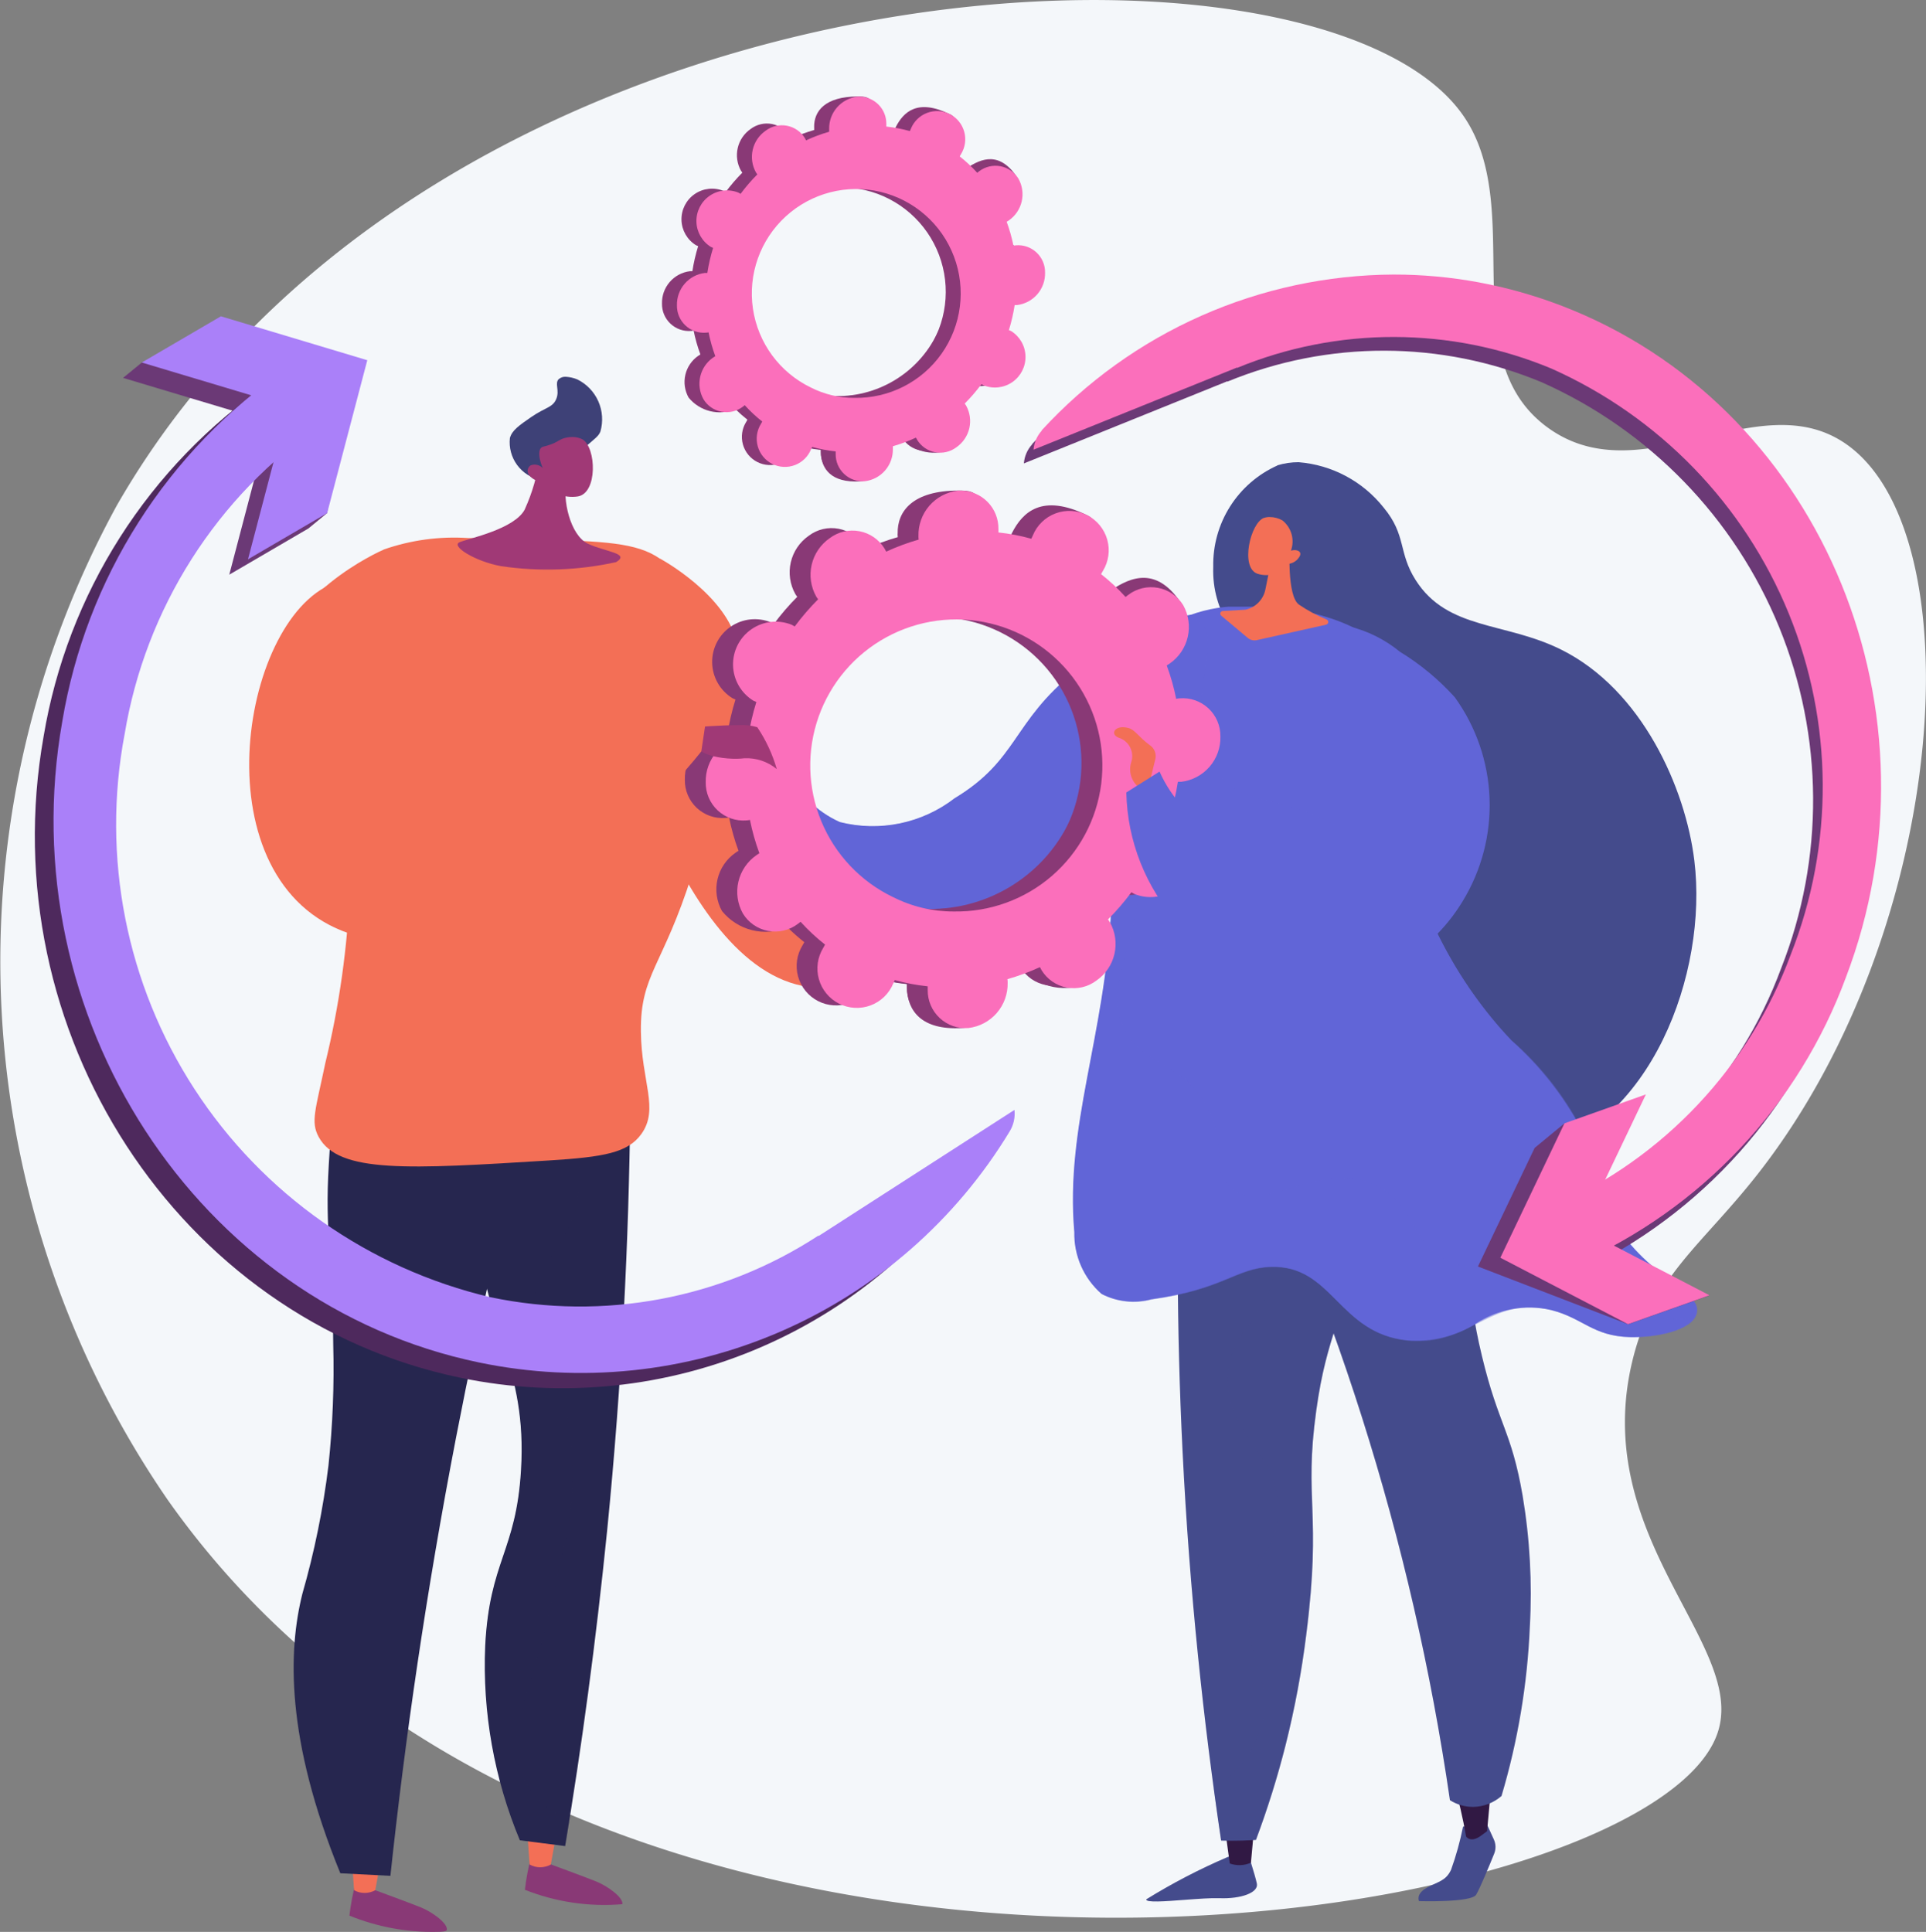 <svg xmlns="http://www.w3.org/2000/svg" xmlns:xlink="http://www.w3.org/1999/xlink" width="100" height="100.314" viewBox="0 0 100 100.314">
  <rect x="0" y="0" width="100" height="100.314" fill="#808080" stroke="none"/>
  <defs>
    <clipPath id="clip-path">
      <rect id="Rectangle_712" data-name="Rectangle 712" width="100" height="100.314" fill="none"/>
    </clipPath>
    <clipPath id="clip-path-3">
      <path id="Path_13281" data-name="Path 13281" d="M952.488,154.445l.028.03c-.022-.014-.034-.026-.028-.03m3.438-.92a5.423,5.423,0,1,1,2.248.536,4.942,4.942,0,0,1-2.248-.536m.944-13.42v.132a8.37,8.37,0,0,0-1.2.448q-.027-.057-.06-.114a1.4,1.4,0,0,0-2.04-.386,1.654,1.654,0,0,0-.5,2.168c.022.036.046.07.07.1a9.134,9.134,0,0,0-.87,1.01,1.128,1.128,0,0,0-.106-.062,1.586,1.586,0,0,0-1.432,2.818c.038.018.076.034.114.05a9.094,9.094,0,0,0-.3,1.3h-.124a1.654,1.654,0,0,0-1.454,1.684,1.4,1.4,0,0,0,1.516,1.418.683.683,0,0,0,.126-.018,8.342,8.342,0,0,0,.352,1.24,1.317,1.317,0,0,0-.112.07,1.654,1.654,0,0,0-.5,2.168,2.084,2.084,0,0,0,2.43.6,7.506,7.506,0,0,0,.624.55c-.022.038-.046.076-.066.116a1.464,1.464,0,1,0,2.6,1.322c.02-.04.038-.082.056-.122a7.41,7.41,0,0,0,1.222.234v.13a1.4,1.4,0,0,0,1.516,1.418,1.654,1.654,0,0,0,1.454-1.684v-.132a8.344,8.344,0,0,0,1.2-.448q.027.057.06.114a1.4,1.4,0,0,0,2.04.386,1.654,1.654,0,0,0,.5-2.168c-.022-.036-.046-.07-.07-.1a9.1,9.1,0,0,0,.87-1.01.954.954,0,0,0,.108.062,1.586,1.586,0,0,0,1.432-2.818c-.038-.018-.076-.034-.114-.05a9.15,9.15,0,0,0,.3-1.3h.124a1.654,1.654,0,0,0,1.454-1.684,1.4,1.4,0,0,0-1.516-1.418.681.681,0,0,0-.126.018,8.343,8.343,0,0,0-.352-1.24c.038-.022.076-.044.112-.07a1.654,1.654,0,0,0,.5-2.168,1.4,1.4,0,0,0-2.04-.386c-.036.026-.07.052-.1.08a7.411,7.411,0,0,0-.91-.85c.022-.038.046-.076.066-.116.4-.778.912-1.628.188-1.982-1.676-.818-2.4-.118-2.8.66-.02.04-.038.082-.054.122a7.421,7.421,0,0,0-1.222-.234c0-.044,0-.086,0-.13-.018-.856.236-1.32-.586-1.336h-.114c-1.706,0-2.286.764-2.268,1.6" transform="translate(-948.966 -138.497)" fill="none"/>
    </clipPath>
    <linearGradient id="linear-gradient" x1="-1.204" y1="3.866" x2="-1.202" y2="3.866" gradientUnits="objectBoundingBox">
      <stop offset="0" stop-color="#311944"/>
      <stop offset="0.1" stop-color="#311944"/>
      <stop offset="0.267" stop-color="#361b47"/>
      <stop offset="0.48" stop-color="#462050"/>
      <stop offset="0.718" stop-color="#602a5f"/>
      <stop offset="0.973" stop-color="#843773"/>
      <stop offset="1" stop-color="#893976"/>
    </linearGradient>
    <clipPath id="clip-path-4">
      <path id="Path_13282" data-name="Path 13282" d="M1165.419,186.624a5.618,5.618,0,0,1,1.444,7.1,5.749,5.749,0,0,1-5.436,3.24c-.1.248-.188.5-.292.742-.278.666-.6,1.318-.908,1.968.2.038.4.066.6.088v.13c.018.856.538,1.584,2.024,1.506.822-.044.964-.914.946-1.77v-.132a8.359,8.359,0,0,0,1.2-.448,1.22,1.22,0,0,0,.06.112,2.138,2.138,0,0,0,2.6.514c.7-.492.364-1.588-.06-2.294-.022-.036-.046-.07-.07-.1a9.029,9.029,0,0,0,.87-1.01,1.164,1.164,0,0,0,.108.062,1.586,1.586,0,0,0,1.432-2.818c-.038-.018-.076-.034-.114-.05a9.13,9.13,0,0,0,.3-1.3h.124a1.654,1.654,0,0,0,1.454-1.684,1.4,1.4,0,0,0-1.516-1.418.658.658,0,0,0-.126.018,8.466,8.466,0,0,0-.352-1.24c.038-.022.076-.044.112-.07.7-.492,1.57-1.68,1.074-2.338-.94-1.248-1.912-.708-2.614-.216-.036.026-.07.052-.1.08a7.425,7.425,0,0,0-.91-.85c.024-.038.046-.076.066-.116a1.634,1.634,0,0,0,.092-1.288q-1.016,1.79-2,3.6" transform="translate(-1160.227 -183.036)" fill="none"/>
    </clipPath>
    <linearGradient id="linear-gradient-2" x1="-1.728" y1="5.277" x2="-1.726" y2="5.277" xlink:href="#linear-gradient"/>
    <clipPath id="clip-path-5">
      <path id="Path_13283" data-name="Path 13283" d="M977.275,153.631a5.423,5.423,0,1,1,2.248.536,4.944,4.944,0,0,1-2.248-.536m2.4-15.1a1.654,1.654,0,0,0-1.454,1.684q0,.066,0,.132a8.359,8.359,0,0,0-1.2.448q-.027-.057-.06-.114a1.4,1.4,0,0,0-2.04-.386,1.654,1.654,0,0,0-.5,2.168c.022.036.046.07.07.1a9.123,9.123,0,0,0-.87,1.01.954.954,0,0,0-.108-.062,1.586,1.586,0,0,0-1.432,2.818c.038.018.076.034.114.05a9.113,9.113,0,0,0-.3,1.3h-.124a1.654,1.654,0,0,0-1.454,1.684,1.4,1.4,0,0,0,1.516,1.418.683.683,0,0,0,.126-.018,8.37,8.37,0,0,0,.35,1.24,1.282,1.282,0,0,0-.112.07,1.654,1.654,0,0,0-.5,2.168,1.4,1.4,0,0,0,2.04.386c.036-.026.07-.052.1-.08a7.4,7.4,0,0,0,.91.85,1.326,1.326,0,0,0-.066.116,1.464,1.464,0,1,0,2.6,1.322c.02-.04.038-.082.056-.122a7.4,7.4,0,0,0,1.222.234c0,.044,0,.086,0,.13a1.4,1.4,0,0,0,1.516,1.418,1.654,1.654,0,0,0,1.454-1.684v-.132a8.351,8.351,0,0,0,1.2-.448q.027.057.06.114a1.4,1.4,0,0,0,2.04.386,1.654,1.654,0,0,0,.5-2.168c-.022-.036-.046-.07-.07-.1a9.1,9.1,0,0,0,.87-1.01.95.95,0,0,0,.108.062,1.586,1.586,0,0,0,1.43-2.818c-.038-.018-.076-.034-.114-.05a9.112,9.112,0,0,0,.3-1.3h.124a1.654,1.654,0,0,0,1.454-1.684,1.4,1.4,0,0,0-1.516-1.418.681.681,0,0,0-.126.018,8.387,8.387,0,0,0-.352-1.24,1.316,1.316,0,0,0,.112-.07,1.654,1.654,0,0,0,.5-2.168,1.4,1.4,0,0,0-2.04-.386c-.036.026-.07.052-.1.08a7.414,7.414,0,0,0-.91-.85,1.316,1.316,0,0,0,.066-.116,1.464,1.464,0,1,0-2.6-1.322c-.02.04-.038.082-.054.122a7.4,7.4,0,0,0-1.222-.234v-.13a1.4,1.4,0,0,0-1.388-1.424h-.128" transform="translate(-970.315 -138.523)" fill="none"/>
    </clipPath>
    <linearGradient id="linear-gradient-3" x1="-1.146" y1="3.673" x2="-1.145" y2="3.673" gradientUnits="objectBoundingBox">
      <stop offset="0" stop-color="#ff9085"/>
      <stop offset="1" stop-color="#fb6fbb"/>
    </linearGradient>
    <clipPath id="clip-path-6">
      <path id="Path_13284" data-name="Path 13284" d="M889.489,809.085s3.85,15.556,11.478,14.064l1.012-2.046s-5.894-13.066-6.412-15.658-4.02-4.48-4.02-4.48Z" transform="translate(-889.489 -800.965)" fill="none"/>
    </clipPath>
    <linearGradient id="linear-gradient-4" x1="-0.937" y1="3.146" x2="-0.936" y2="3.146" gradientUnits="objectBoundingBox">
      <stop offset="0" stop-color="#ffc444"/>
      <stop offset="0.996" stop-color="#f36f56"/>
      <stop offset="1" stop-color="#f36f56"/>
    </linearGradient>
    <clipPath id="clip-path-7">
      <path id="Path_13285" data-name="Path 13285" d="M752.311,2663.942a11.181,11.181,0,0,0,5.064.751c.078-.333-.758-.941-1.362-1.184s-2.376-.892-2.376-.892l-1-.384a13.128,13.128,0,0,0-.32,1.708" transform="translate(-752.311 -2662.234)" fill="none"/>
    </clipPath>
    <linearGradient id="linear-gradient-5" x1="-4.613" y1="1.047" x2="-4.607" y2="1.047" gradientUnits="objectBoundingBox">
      <stop offset="0" stop-color="#311944"/>
      <stop offset="1" stop-color="#893976"/>
    </linearGradient>
    <clipPath id="clip-path-8">
      <path id="Path_13286" data-name="Path 13286" d="M756,2626.937a1.145,1.145,0,0,0,1.1,0l.286-1.566-1.508-.174Z" transform="translate(-755.879 -2625.197)" fill="none"/>
    </clipPath>
    <linearGradient id="linear-gradient-6" x1="-12.324" y1="2.18" x2="-12.308" y2="2.18" xlink:href="#linear-gradient-4"/>
    <clipPath id="clip-path-9">
      <path id="Path_13287" data-name="Path 13287" d="M500.72,2700.979a11.407,11.407,0,0,0,4.522.847h.014c.314,0,.514-.028.528-.094.078-.334-.758-.944-1.362-1.184s-2.374-.892-2.374-.892l-1-.384a13.141,13.141,0,0,0-.32,1.708" transform="translate(-500.72 -2699.271)" fill="none"/>
    </clipPath>
    <linearGradient id="linear-gradient-7" x1="-3.109" y1="0.794" x2="-3.103" y2="0.794" xlink:href="#linear-gradient-5"/>
    <clipPath id="clip-path-10">
      <path id="Path_13288" data-name="Path 13288" d="M504.413,2663.97a1.146,1.146,0,0,0,1.1,0l.286-1.565-1.508-.174Z" transform="translate(-504.293 -2662.23)" fill="none"/>
    </clipPath>
    <linearGradient id="linear-gradient-8" x1="-8.17" y1="1.643" x2="-8.154" y2="1.643" xlink:href="#linear-gradient-4"/>
    <clipPath id="clip-path-11">
      <path id="Path_13289" data-name="Path 13289" d="M671.968,1466.914c.694,6.666,2.866,8.306,2.538,13.774-.254,4.22-1.634,4.7-1.858,9.106a23.6,23.6,0,0,0,1.8,10.1l2.348.3c.858-5.124,1.6-10.6,2.184-16.388.774-7.786,1.126-15.1,1.2-21.842l-1.456-3.664-6.39-1.188a35.27,35.27,0,0,0-.376,9.8" transform="translate(-671.778 -1457.108)" fill="none"/>
    </clipPath>
    <linearGradient id="linear-gradient-9" x1="-0.661" y1="1.104" x2="-0.66" y2="1.104" gradientUnits="objectBoundingBox">
      <stop offset="0" stop-color="#444b8c"/>
      <stop offset="0.996" stop-color="#26264f"/>
      <stop offset="1" stop-color="#26264f"/>
    </linearGradient>
    <clipPath id="clip-path-13">
      <rect id="Rectangle_667" data-name="Rectangle 667" width="5.806" height="43.082" fill="none"/>
    </clipPath>
    <clipPath id="clip-path-14">
      <path id="Path_13290" data-name="Path 13290" d="M672.331,1457.11l3.45.642a15.258,15.258,0,0,1,1.576,9.272c-.708,2.326-2.14,2.974-2.256,5.356s1.222,3.078,1.88,5.92a17.182,17.182,0,0,1-.47,7.142c-1.254,6.894-3.1,8.884-1.88,11.274a5.144,5.144,0,0,0,2.368,2.2c-.068.424-.136.848-.2,1.266l-2.348-.3a23.6,23.6,0,0,1-1.8-10.1c.224-4.41,1.6-4.888,1.858-9.106.328-5.468-1.846-7.108-2.538-13.774a35.272,35.272,0,0,1,.376-9.8" transform="translate(-671.791 -1457.106)" fill="none"/>
    </clipPath>
    <linearGradient id="linear-gradient-10" x1="-0.72" y1="1.117" x2="-0.719" y2="1.117" xlink:href="#linear-gradient-9"/>
    <clipPath id="clip-path-15">
      <path id="Path_13291" data-name="Path 13291" d="M423.8,1481.377c-1.04.916-1.162,2.62-1.366,5.99-.216,3.6.2,4.654.23,9.372a47.536,47.536,0,0,1-.248,6.272,43.03,43.03,0,0,1-1.358,6.672c-.728,2.928-.886,7.5,1.974,14.5l2.6.134c.76-7.1,1.858-14.73,3.414-22.788,1.29-6.674,2.76-12.948,4.322-18.8a17.123,17.123,0,0,0-6.938-2.2,3.869,3.869,0,0,0-2.628.844" transform="translate(-420.604 -1480.525)" fill="none"/>
    </clipPath>
    <linearGradient id="linear-gradient-11" x1="-0.236" y1="1.045" x2="-0.235" y2="1.045" xlink:href="#linear-gradient-9"/>
    <clipPath id="clip-path-16">
      <path id="Path_13292" data-name="Path 13292" d="M391.618,771.99c-.24.1-5.226,2.318-5.894,6.528-.68,4.284,3.968,5.24,4.134,11.04a46.291,46.291,0,0,1-1.276,9.082c-.51,2.448-.776,3.062-.348,3.85,1.032,1.9,4.672,1.672,11.954,1.222,2.856-.178,4.1-.4,4.8-1.374.936-1.306,0-2.71-.024-5.328-.032-2.966,1.142-3.366,2.654-8.156a21.02,21.02,0,0,0,1.4-9.96,9.06,9.06,0,0,0-3.066-6.43c-1.2-.84-2.942-.906-6.362-1-1.412-.04-2.588-.072-3.59-.072a11.077,11.077,0,0,0-4.4.6" transform="translate(-385.656 -771.368)" fill="none"/>
    </clipPath>
    <linearGradient id="linear-gradient-12" x1="-0.142" y1="2.079" x2="-0.141" y2="2.079" xlink:href="#linear-gradient-4"/>
    <clipPath id="clip-path-17">
      <path id="Path_13293" data-name="Path 13293" d="M659.627,658.292c-.526,1.026-2.894,1.51-3.384,1.708s.8,1,2.148,1.246a16.528,16.528,0,0,0,5.976-.21c.738-.458-.522-.52-1.46-.952s-1.346-2.368-1.106-3.212-1.4-1.278-1.4-1.278a9.637,9.637,0,0,1-.778,2.7" transform="translate(-656.137 -655.594)" fill="none"/>
    </clipPath>
    <linearGradient id="linear-gradient-13" x1="-2.599" y1="7.251" x2="-2.595" y2="7.251" gradientUnits="objectBoundingBox">
      <stop offset="0" stop-color="#311944"/>
      <stop offset="1" stop-color="#a03976"/>
    </linearGradient>
    <clipPath id="clip-path-18">
      <path id="Path_13294" data-name="Path 13294" d="M732.613,540.328c-.232.224.054.582-.132,1.034s-.552.426-1.3.94c-.612.424-1,.686-1.108,1.09a2,2,0,0,0,1.6,2.18c.326.014.428-.146,2.142-1.578.758-.634.862-.708.958-.94a2.308,2.308,0,0,0-1.2-2.706,1.791,1.791,0,0,0-.6-.136.5.5,0,0,0-.356.116" transform="translate(-730.065 -540.21)" fill="none"/>
    </clipPath>
    <linearGradient id="linear-gradient-14" x1="-3.639" y1="11.633" x2="-3.634" y2="11.633" gradientUnits="objectBoundingBox">
      <stop offset="0" stop-color="#444b8c"/>
      <stop offset="0.996" stop-color="#3e4177"/>
      <stop offset="1" stop-color="#3e4177"/>
    </linearGradient>
    <clipPath id="clip-path-19">
      <path id="Path_13295" data-name="Path 13295" d="M758.157,626.72c-.2.08-.272.176-.616.3s-.412.088-.5.18-.178.376.092,1.042a.572.572,0,0,0-.628-.14.359.359,0,0,0-.126.15c-.12.282.158.6.734.746a2,2,0,0,0,1.84.718c1.04-.168.966-2.528.25-2.962a1.082,1.082,0,0,0-.54-.124,1.429,1.429,0,0,0-.506.09" transform="translate(-756.349 -626.632)" fill="none"/>
    </clipPath>
    <linearGradient id="linear-gradient-15" x1="-5.601" y1="15.961" x2="-5.594" y2="15.961" xlink:href="#linear-gradient-13"/>
    <clipPath id="clip-path-20">
      <path id="Path_13296" data-name="Path 13296" d="M1742.479,663.011a5.638,5.638,0,0,0-3.332,5.26c-.086,2.422,1.36,3.814,2.365,5.61,3.562,6.35-1.944,11.354.526,17.446,1.924,4.746,8.148,8.822,13.588,7.54,6.254-1.474,9.216-9.5,8.5-15.342-.458-3.756-2.714-8.872-6.926-10.958-2.912-1.442-5.884-1-7.54-3.6-.924-1.448-.468-2.324-1.666-3.77a6.274,6.274,0,0,0-4.416-2.356,3.756,3.756,0,0,0-1.106.164" transform="translate(-1739.143 -662.841)" fill="none"/>
    </clipPath>
    <linearGradient id="linear-gradient-16" x1="-1.187" y1="1.804" x2="-1.186" y2="1.804" gradientUnits="objectBoundingBox">
      <stop offset="0" stop-color="#26264f"/>
      <stop offset="0.004" stop-color="#26264f"/>
      <stop offset="1" stop-color="#444b8c"/>
    </linearGradient>
    <clipPath id="clip-path-21">
      <path id="Path_13297" data-name="Path 13297" d="M1647.554,2654.5a31.93,31.93,0,0,0-4.232,2.2c-.042.184.972.106,2.02.026.664-.05,1.344-.1,1.778-.084,1.12.044,2.042-.288,1.942-.762s-.494-1.668-.494-1.668Z" transform="translate(-1643.32 -2654.211)" fill="none"/>
    </clipPath>
    <linearGradient id="linear-gradient-17" x1="-9.777" y1="1.411" x2="-9.771" y2="1.411" xlink:href="#linear-gradient-16"/>
    <clipPath id="clip-path-22">
      <path id="Path_13298" data-name="Path 13298" d="M1755.976,2613.978l.254,1.874a1.47,1.47,0,0,0,1.1-.042l.188-2.056Z" transform="translate(-1755.976 -2613.754)" fill="none"/>
    </clipPath>
    <linearGradient id="linear-gradient-18" x1="-40.344" y1="2.405" x2="-40.321" y2="2.405" gradientUnits="objectBoundingBox">
      <stop offset="0" stop-color="#893976"/>
      <stop offset="1" stop-color="#311944"/>
    </linearGradient>
    <clipPath id="clip-path-23">
      <path id="Path_13299" data-name="Path 13299" d="M2035.826,2614.683a15.782,15.782,0,0,1-.624,2.245c-.274.571-.638.589-1.246.921s-.412.7-.412.7,2.706.084,2.962-.332c.188-.306.688-1.512.938-2.132a.927.927,0,0,0-.016-.734l-.38-.833Z" transform="translate(-2033.514 -2614.517)" fill="none"/>
    </clipPath>
    <linearGradient id="linear-gradient-19" x1="-16.964" y1="1.31" x2="-16.956" y2="1.31" xlink:href="#linear-gradient-16"/>
    <clipPath id="clip-path-24">
      <path id="Path_13300" data-name="Path 13300" d="M2084.8,2555.832h0l.09-.068-.088.068m-1.1.27s.232.4.828-.064l.27-.2.236-2.572-2-.038a25.163,25.163,0,0,1,.674,2.878" transform="translate(-2083.042 -2553.228)" fill="none"/>
    </clipPath>
    <linearGradient id="linear-gradient-20" x1="-21.462" y1="3.116" x2="-21.451" y2="3.116" xlink:href="#linear-gradient-18"/>
    <clipPath id="clip-path-25">
      <path id="Path_13301" data-name="Path 13301" d="M1688.535,1510.857c-.22,5.6-.228,11.666.094,18.156.362,7.308,1.09,14.062,2,20.186.342.01.7.012,1.074,0q.38-.01.734-.036a46.492,46.492,0,0,0,1.542-4.934,47.478,47.478,0,0,0,1.076-5.776c.8-6.334-.138-6.886.512-11.578.576-4.156,1.4-4.318,2.358-10.22,1.044-6.4.266-7.364-.112-7.71a3.083,3.083,0,0,0-2.146-.692,15.245,15.245,0,0,0-7.142,2.6" transform="translate(-1688.377 -1508.247)" fill="none"/>
    </clipPath>
    <linearGradient id="linear-gradient-21" x1="-5.724" y1="1.116" x2="-5.72" y2="1.116" xlink:href="#linear-gradient-16"/>
    <clipPath id="clip-path-27">
      <rect id="Rectangle_681" data-name="Rectangle 681" width="9.382" height="40.954" fill="none"/>
    </clipPath>
    <clipPath id="clip-path-28">
      <path id="Path_13302" data-name="Path 13302" d="M1716.374,1508.962c-1.534-1.4-5.042-.556-8.748,1.6,4.264,4.6,4.728,7.6,4.216,9.532-.578,2.2-2.334,2.822-2.328,5.218,0,2.944,2.666,3.724,2.6,6.84-.038,2.06-1.2,2.04-1.48,4.584-.326,3.01,1.2,4.048.706,6.276a6.029,6.029,0,0,1-2.548,3.5c.126.914.252,1.82.386,2.708.342.01.7.012,1.074,0q.38-.01.734-.036a46.424,46.424,0,0,0,1.542-4.934,47.517,47.517,0,0,0,1.078-5.776c.8-6.334-.138-6.886.512-11.578.576-4.156,1.4-4.32,2.358-10.22,1.044-6.4.268-7.364-.112-7.71" transform="translate(-1707.626 -1508.276)" fill="none"/>
    </clipPath>
    <linearGradient id="linear-gradient-22" x1="-6.245" y1="1.114" x2="-6.241" y2="1.114" xlink:href="#linear-gradient-16"/>
    <clipPath id="clip-path-29">
      <path id="Path_13303" data-name="Path 13303" d="M1739.143,1465.42a125.55,125.55,0,0,1,12.294,38.758,2.241,2.241,0,0,0,1.2.348,2.286,2.286,0,0,0,1.478-.566,36.16,36.16,0,0,0,1.472-8.8,30.747,30.747,0,0,0-.376-6.8c-.582-3.372-1.248-3.646-2.112-7.246-.9-3.736-.45-4.582-1.172-9.2a59.256,59.256,0,0,0-1.89-8.19l-10.89,1.706" transform="translate(-1739.143 -1463.724)" fill="none"/>
    </clipPath>
    <linearGradient id="linear-gradient-23" x1="-1.173" y1="1.738" x2="-1.172" y2="1.738" xlink:href="#linear-gradient-16"/>
    <clipPath id="clip-path-30">
      <path id="Path_13304" data-name="Path 13304" d="M1005.622,1096.279c-.124,0-.2.038-.222.092-.066.132.44.382,1.4.886,1.564.82,1.686.916,2.08.956a10.133,10.133,0,0,0,1.3,0,11.419,11.419,0,0,0-1.28-2.086,1.1,1.1,0,0,0-.89-.34,21.476,21.476,0,0,0-2.39.492" transform="translate(-1005.394 -1095.783)" fill="none"/>
    </clipPath>
    <linearGradient id="linear-gradient-24" x1="-6.72" y1="15.99" x2="-6.713" y2="15.99" xlink:href="#linear-gradient-4"/>
    <clipPath id="clip-path-31">
      <path id="Path_13305" data-name="Path 13305" d="M1116.113,884.243c-3.26,2.626-2.93,4.578-6.238,6.574a6.959,6.959,0,0,1-5.956,1.236,5.469,5.469,0,0,1-2.754-2.754l-1.012,1.348a10.7,10.7,0,0,0,3.372,5.562,11.132,11.132,0,0,0,7.3,2.528c6.23-.23,9.5-6.1,9.666-6.4.976-1.97,4.5-9.31,2.628-10.776a1.505,1.505,0,0,0-.946-.274,12.748,12.748,0,0,0-6.066,2.958" transform="translate(-1100.153 -881.285)" fill="none"/>
    </clipPath>
    <linearGradient id="linear-gradient-25" x1="-1.604" y1="3.885" x2="-1.602" y2="3.885" gradientUnits="objectBoundingBox">
      <stop offset="0" stop-color="#aa80f9"/>
      <stop offset="0.996" stop-color="#6165d7"/>
      <stop offset="1" stop-color="#6165d7"/>
    </linearGradient>
    <clipPath id="clip-path-33">
      <rect id="Rectangle_687" data-name="Rectangle 687" width="23.51" height="17.462" fill="none"/>
    </clipPath>
    <clipPath id="clip-path-34">
      <path id="Path_13306" data-name="Path 13306" d="M1101.166,889.3l-1.012,1.348a10.7,10.7,0,0,0,3.372,5.562,11.133,11.133,0,0,0,7.3,2.528c6.23-.23,9.5-6.1,9.666-6.4.976-1.97,4.5-9.31,2.628-10.776-1.3-1.02-4.946,1.02-7.012,2.686-3.26,2.624-2.93,4.576-6.238,6.574a6.958,6.958,0,0,1-5.956,1.236,5.473,5.473,0,0,1-2.753-2.754" transform="translate(-1100.154 -881.287)" fill="none"/>
    </clipPath>
    <linearGradient id="linear-gradient-26" x1="-1.604" y1="3.767" x2="-1.602" y2="3.767" xlink:href="#linear-gradient-25"/>
    <clipPath id="clip-path-35">
      <path id="Path_13307" data-name="Path 13307" d="M1547.85,869.857a7.483,7.483,0,0,0-5.4,1.686c-.672.674-1.46,1.858-1.8,8.372-.164,3.17-.014,3.6-.112,5.62-.322,6.67-2.4,11.274-1.916,16.8a4.139,4.139,0,0,0,1.41,3.2,3.6,3.6,0,0,0,2.584.282c3.748-.522,4.4-1.622,6.18-1.686,3.25-.116,3.51,3.458,7.136,3.822a5.91,5.91,0,0,0,3.512-.852,5.047,5.047,0,0,1,3.948-.724c1.64.422,2.15,1.35,4.058,1.4,1.286.038,3.25-.318,3.484-1.236.3-1.2-2.7-1.814-4.5-5.114-.976-1.8-.484-2.344-1.518-4.5a16.632,16.632,0,0,0-3.6-4.552,22.483,22.483,0,0,1-5.676-11.014c-.632-4.508,1.432-5.9-.1-8.332-1.918-3.04-6.628-3.188-7.588-3.188h-.124" transform="translate(-1538.55 -869.831)" fill="none"/>
    </clipPath>
    <linearGradient id="linear-gradient-27" x1="-1.67" y1="1.799" x2="-1.669" y2="1.799" xlink:href="#linear-gradient-25"/>
    <clipPath id="clip-path-37">
      <rect id="Rectangle_691" data-name="Rectangle 691" width="32.412" height="37.462" fill="none"/>
    </clipPath>
    <clipPath id="clip-path-38">
      <path id="Path_13308" data-name="Path 13308" d="M1540.042,923.182a4.141,4.141,0,0,1-1.41-3.2c-.49-5.532,1.6-10.136,1.916-16.8.1-2.018-.052-2.448.112-5.62.27-5.182.374-7.112,1.8-8.372.656-.582,1.91-1.322,2.642-.9,1.352.782-.916,4.48.618,7.362,1.306,2.456,3.776,1.32,7.53,3.822,4.1,2.728,2.512,4.984,8.092,10.564a15.4,15.4,0,0,1,3.6,4.552c1.034,2.15.54,2.7,1.518,4.5,1.8,3.3,4.8,3.92,4.494,5.114-.234.918-2.2,1.274-3.484,1.236-1.908-.058-2.418-.986-4.058-1.4-3.174-.816-4.228,1.9-7.462,1.576-3.626-.364-3.888-3.936-7.136-3.82-1.782.064-2.432,1.164-6.18,1.686a3.6,3.6,0,0,1-2.584-.28" transform="translate(-1538.558 -888.166)" fill="none"/>
    </clipPath>
    <linearGradient id="linear-gradient-28" x1="-1.67" y1="1.798" x2="-1.669" y2="1.798" xlink:href="#linear-gradient-25"/>
    <clipPath id="clip-path-39">
      <rect id="Rectangle_693" data-name="Rectangle 693" width="32.27" height="31.094" fill="none"/>
    </clipPath>
    <clipPath id="clip-path-40">
      <path id="Path_13309" data-name="Path 13309" d="M1568.587,1093.766c-2.182-.664-2.56-2.538-5.114-3.034-2.412-.468-3.154,1-5.114.338-2.342-.788-1.9-3.09-4.158-4.1-2.924-1.312-5.744,1.616-7.474.168-1.1-.92-.084-2.2-1.292-4.326-1.324-2.322-3.238-2-4.214-3.934-.932-1.846.144-3.468.618-6.124a16.742,16.742,0,0,0-.956-8.76c-.086.856-.162,1.854-.224,3.028-.164,3.17-.014,3.6-.112,5.62-.322,6.67-2.4,11.274-1.916,16.8a4.141,4.141,0,0,0,1.41,3.2,3.6,3.6,0,0,0,2.584.28c3.748-.522,4.4-1.622,6.18-1.686,3.25-.116,3.51,3.458,7.136,3.822,3.234.324,4.286-2.4,7.462-1.576,1.64.422,2.15,1.35,4.058,1.4,1.16.034,2.868-.252,3.364-.984a5.062,5.062,0,0,1-2.24-.14" transform="translate(-1538.557 -1063.992)" fill="none"/>
    </clipPath>
    <linearGradient id="linear-gradient-29" x1="-1.692" y1="1.968" x2="-1.691" y2="1.968" xlink:href="#linear-gradient-25"/>
    <clipPath id="clip-path-41">
      <path id="Path_13310" data-name="Path 13310" d="M1752.064,785.089l-.334,1.656a1.346,1.346,0,0,1-1.042,1.05l-1.172.068a.136.136,0,0,0-.08.24l1.378,1.156a.551.551,0,0,0,.486.112l3.584-.8a.142.142,0,0,0,.026-.268,7.972,7.972,0,0,1-1.446-.78c-.618-.468-.468-2.964-.468-2.964Z" transform="translate(-1749.387 -784.559)" fill="none"/>
    </clipPath>
    <linearGradient id="linear-gradient-30" x1="-8.832" y1="9.915" x2="-8.827" y2="9.915" xlink:href="#linear-gradient-4"/>
    <clipPath id="clip-path-42">
      <path id="Path_13311" data-name="Path 13311" d="M1790.225,741.018c-.71.264-1.244,2.578-.35,2.9a1.466,1.466,0,0,0,1.638-.51.758.758,0,0,0,.416-.2c.044-.044.236-.238.172-.38-.05-.112-.25-.172-.476-.106a1.4,1.4,0,0,0-.438-1.566,1.319,1.319,0,0,0-.666-.178.875.875,0,0,0-.3.046" transform="translate(-1789.405 -740.982)" fill="none"/>
    </clipPath>
    <linearGradient id="linear-gradient-31" x1="-14.368" y1="16.526" x2="-14.36" y2="16.526" xlink:href="#linear-gradient-4"/>
    <clipPath id="clip-path-43">
      <path id="Path_13312" data-name="Path 13312" d="M986.826,725.635l.038.042c-.032-.02-.048-.034-.038-.042m4.8-1.286a7.583,7.583,0,1,1,3.142.746,6.909,6.909,0,0,1-3.142-.748m1.318-18.748a.941.941,0,0,0,.012.184,11.674,11.674,0,0,0-1.688.626,1.692,1.692,0,0,0-.084-.158,1.956,1.956,0,0,0-2.85-.54,2.31,2.31,0,0,0-.7,3.028c.03.05.064.1.1.144a12.716,12.716,0,0,0-1.216,1.412c-.048-.03-.1-.06-.15-.086a2.216,2.216,0,0,0-2,3.938c.052.026.1.048.158.07a12.7,12.7,0,0,0-.422,1.814h-.174a2.31,2.31,0,0,0-2.032,2.352,1.956,1.956,0,0,0,2.118,1.982.921.921,0,0,0,.178-.026,11.7,11.7,0,0,0,.49,1.734c-.052.03-.106.062-.156.1a2.31,2.31,0,0,0-.7,3.028,2.912,2.912,0,0,0,3.4.846,10.379,10.379,0,0,0,.872.77c-.032.052-.064.106-.092.162a2.046,2.046,0,1,0,3.636,1.846c.028-.056.054-.114.076-.17a10.377,10.377,0,0,0,1.708.326v.182a1.956,1.956,0,0,0,2.118,1.982,2.31,2.31,0,0,0,2.032-2.352.921.921,0,0,0-.012-.184,11.657,11.657,0,0,0,1.688-.626c.026.054.054.106.084.158a1.958,1.958,0,0,0,2.85.54,2.31,2.31,0,0,0,.7-3.028c-.03-.05-.064-.1-.1-.144a12.761,12.761,0,0,0,1.216-1.412c.048.03.1.06.15.086a2.216,2.216,0,0,0,2-3.938c-.052-.026-.106-.048-.158-.07a12.706,12.706,0,0,0,.422-1.814h.174a2.31,2.31,0,0,0,2.032-2.352,1.956,1.956,0,0,0-2.118-1.982.9.9,0,0,0-.178.026,11.707,11.707,0,0,0-.49-1.734,1.82,1.82,0,0,0,.156-.1,2.31,2.31,0,0,0,.7-3.028,1.956,1.956,0,0,0-2.85-.54c-.05.036-.1.074-.144.112a10.367,10.367,0,0,0-1.272-1.186c.032-.054.064-.106.092-.162.552-1.088,1.274-2.276.262-2.77-2.342-1.142-3.346-.164-3.9.924-.028.056-.054.114-.076.17a10.364,10.364,0,0,0-1.708-.326v-.182c-.024-1.2.332-1.844-.82-1.866h-.16c-2.384,0-3.2,1.068-3.17,2.238" transform="translate(-981.896 -703.365)" fill="none"/>
    </clipPath>
    <linearGradient id="linear-gradient-32" x1="-0.858" y1="2.22" x2="-0.857" y2="2.22" xlink:href="#linear-gradient"/>
    <clipPath id="clip-path-44">
      <path id="Path_13313" data-name="Path 13313" d="M1284.307,770.6a7.848,7.848,0,0,1,2.016,9.914,8.03,8.03,0,0,1-7.6,4.526c-.134.346-.264.694-.4,1.036-.388.93-.828,1.84-1.27,2.75q.416.078.836.122v.182c.024,1.2.75,2.214,2.828,2.1,1.148-.06,1.346-1.276,1.322-2.474a.941.941,0,0,0-.012-.184,11.659,11.659,0,0,0,1.688-.626c.026.054.054.106.084.158a2.986,2.986,0,0,0,3.634.718c.98-.686.51-2.218-.084-3.2-.03-.05-.064-.1-.1-.144a12.719,12.719,0,0,0,1.216-1.412c.048.03.1.06.15.086a2.216,2.216,0,0,0,2-3.938c-.052-.026-.1-.048-.158-.07a12.724,12.724,0,0,0,.422-1.814h.174a2.312,2.312,0,0,0,2.032-2.352,1.956,1.956,0,0,0-2.118-1.982.913.913,0,0,0-.178.026,11.673,11.673,0,0,0-.49-1.734c.052-.03.106-.062.156-.1.98-.686,2.2-2.346,1.5-3.266-1.312-1.744-2.67-.99-3.652-.3-.05.036-.1.074-.144.112a10.384,10.384,0,0,0-1.272-1.186c.032-.052.064-.106.092-.162a2.281,2.281,0,0,0,.128-1.8q-1.42,2.5-2.8,5.022" transform="translate(-1277.053 -765.587)" fill="none"/>
    </clipPath>
    <linearGradient id="linear-gradient-33" x1="-1.312" y1="2.917" x2="-1.311" y2="2.917" xlink:href="#linear-gradient"/>
    <clipPath id="clip-path-45">
      <path id="Path_13314" data-name="Path 13314" d="M1021.452,724.506a7.584,7.584,0,1,1,3.142.746,6.909,6.909,0,0,1-3.142-.748m3.35-21.1a2.31,2.31,0,0,0-2.032,2.352.941.941,0,0,0,.012.184,11.671,11.671,0,0,0-1.688.626c-.026-.054-.054-.106-.084-.158a1.956,1.956,0,0,0-2.85-.54,2.31,2.31,0,0,0-.7,3.028c.03.05.064.1.1.144a12.727,12.727,0,0,0-1.216,1.412c-.048-.03-.1-.06-.15-.086a2.216,2.216,0,0,0-2,3.938c.052.026.106.048.158.07a12.707,12.707,0,0,0-.422,1.814h-.174a2.31,2.31,0,0,0-2.032,2.352,1.956,1.956,0,0,0,2.118,1.982.922.922,0,0,0,.178-.026,11.668,11.668,0,0,0,.49,1.734c-.052.03-.106.062-.156.1a2.31,2.31,0,0,0-.7,3.028,1.956,1.956,0,0,0,2.85.54c.05-.036.1-.074.144-.112a10.358,10.358,0,0,0,1.272,1.186,1.861,1.861,0,0,0-.092.164,2.046,2.046,0,1,0,3.636,1.846c.028-.056.054-.114.078-.17a10.338,10.338,0,0,0,1.708.326c0,.06,0,.122,0,.182a1.956,1.956,0,0,0,2.118,1.982,2.31,2.31,0,0,0,2.032-2.352.931.931,0,0,0-.012-.184,11.656,11.656,0,0,0,1.688-.626c.026.054.054.106.084.158a1.956,1.956,0,0,0,2.85.54,2.31,2.31,0,0,0,.7-3.028c-.03-.05-.064-.1-.1-.144a12.741,12.741,0,0,0,1.216-1.412c.048.03.1.06.15.086a2.216,2.216,0,0,0,2-3.938c-.052-.026-.106-.048-.158-.07a12.779,12.779,0,0,0,.422-1.814h.174a2.31,2.31,0,0,0,2.032-2.352,1.956,1.956,0,0,0-2.117-1.982.912.912,0,0,0-.178.026,11.676,11.676,0,0,0-.49-1.734c.052-.03.1-.062.156-.1a2.312,2.312,0,0,0,.7-3.028,1.958,1.958,0,0,0-2.85-.54c-.05.036-.1.074-.144.112a10.359,10.359,0,0,0-1.272-1.186c.032-.052.064-.106.092-.162a2.046,2.046,0,1,0-3.636-1.846c-.028.056-.054.114-.078.17a10.359,10.359,0,0,0-1.708-.326v-.182a1.962,1.962,0,0,0-1.94-1.99h-.178" transform="translate(-1011.722 -703.398)" fill="none"/>
    </clipPath>
    <linearGradient id="linear-gradient-34" x1="-0.818" y1="2.12" x2="-0.817" y2="2.12" xlink:href="#linear-gradient-3"/>
    <clipPath id="clip-path-46">
      <path id="Path_13315" data-name="Path 13315" d="M1597.475,1043.139a1,1,0,0,1,.652,1.288,1.2,1.2,0,0,0,.844,1.514l.416-1.7a.686.686,0,0,0-.3-.72c-.6-.446-.756-.8-1.116-.888a1.038,1.038,0,0,0-.272-.038c-.464,0-.634.374-.226.544" transform="translate(-1597.245 -1042.595)" fill="none"/>
    </clipPath>
    <linearGradient id="linear-gradient-35" x1="-24.187" y1="18.687" x2="-24.171" y2="18.687" xlink:href="#linear-gradient-4"/>
    <clipPath id="clip-path-47">
      <path id="Path_13316" data-name="Path 13316" d="M1625.935,898.26c-.566.376-.12,1.6.112,3.728.312,2.87.524,5.4-.75,6.78-1.238,1.346-4,1.022-5.732.188a6.68,6.68,0,0,1-3.11-3.26l-1.724,1.086a10.47,10.47,0,0,0,9.218,10.18,9.4,9.4,0,0,0,8.238-4.522,9.57,9.57,0,0,0-.4-10.6,12.843,12.843,0,0,0-2.85-2.364,6.645,6.645,0,0,0-2.632-1.318.643.643,0,0,0-.366.1" transform="translate(-1614.731 -898.158)" fill="none"/>
    </clipPath>
    <linearGradient id="linear-gradient-36" x1="-2.013" y1="2.654" x2="-2.011" y2="2.654" xlink:href="#linear-gradient-25"/>
    <clipPath id="clip-path-48">
      <path id="Path_13317" data-name="Path 13317" d="M993.049,1039.778c-.8,1.516,1.658,1.728,2.536,1.612a2.472,2.472,0,0,1,1.678.562,7.655,7.655,0,0,0-1.012-2.174,2.769,2.769,0,0,0-1-.106c-.948,0-2.2.106-2.2.106" transform="translate(-992.891 -1039.664)" fill="none"/>
    </clipPath>
    <linearGradient id="linear-gradient-37" x1="-8.022" y1="11.72" x2="-8.014" y2="11.72" xlink:href="#linear-gradient-13"/>
    <clipPath id="clip-path-49">
      <path id="Path_13318" data-name="Path 13318" d="M361.084,822.655c-4.678,2.642-6.41,16.25,2.092,18.178s17.486-9.678,17.486-9.678l.23-1.542c-12.66,6.4-15.83,2.646-15.216-2.63.178-1.534.128-5.076-2.3-5.076a4.832,4.832,0,0,0-2.294.748" transform="translate(-357.186 -821.907)" fill="none"/>
    </clipPath>
    <linearGradient id="linear-gradient-38" x1="-0.212" y1="2.443" x2="-0.211" y2="2.443" xlink:href="#linear-gradient-4"/>
    <clipPath id="clip-path-50">
      <path id="Path_13319" data-name="Path 13319" d="M176.417,520.541l7.6,2.278-2.086,7.94,4.11-2.4.972-.8,1.112-7.138-10.734-.678Z" transform="translate(-176.417 -519.743)" fill="none"/>
    </clipPath>
    <linearGradient id="linear-gradient-39" x1="-0.287" y1="5.469" x2="-0.284" y2="5.469" gradientUnits="objectBoundingBox">
      <stop offset="0" stop-color="#311944"/>
      <stop offset="1" stop-color="#6b3976"/>
    </linearGradient>
    <clipPath id="clip-path-51">
      <path id="Path_13320" data-name="Path 13320" d="M62.042,543.218a27.757,27.757,0,0,0-11.648,18.3c-2.718,15.324,6.99,30.26,21.638,33.3a26.012,26.012,0,0,0,27.54-11.984,1.766,1.766,0,0,0,.258-1.132l-10.168,6.556-.01-.02a22.64,22.64,0,0,1-17.02,3.2,25.214,25.214,0,0,1-19-29.248,24.382,24.382,0,0,1,10.232-16.08,1.764,1.764,0,0,0,.462-2.38,1.646,1.646,0,0,0-1.4-.788,1.563,1.563,0,0,0-.886.276" transform="translate(-49.938 -542.942)" fill="none"/>
    </clipPath>
    <linearGradient id="linear-gradient-40" x1="0.139" y1="1.266" x2="0.139" y2="1.266" xlink:href="#linear-gradient-39"/>
    <clipPath id="clip-path-52">
      <path id="Path_13321" data-name="Path 13321" d="M203.26,455.83l7.6,2.278-2.086,7.94,4.11-2.4,2.084-7.938-7.6-2.28Z" transform="translate(-203.26 -453.43)" fill="none"/>
    </clipPath>
    <linearGradient id="linear-gradient-41" x1="-0.309" y1="5.147" x2="-0.307" y2="5.147" gradientUnits="objectBoundingBox">
      <stop offset="0" stop-color="#6165d7"/>
      <stop offset="0.004" stop-color="#6165d7"/>
      <stop offset="1" stop-color="#aa80f9"/>
    </linearGradient>
    <clipPath id="clip-path-53">
      <path id="Path_13322" data-name="Path 13322" d="M88.884,521.173a27.756,27.756,0,0,0-11.648,18.306c-2.718,15.324,6.99,30.26,21.638,33.3a26.012,26.012,0,0,0,27.54-11.984,1.766,1.766,0,0,0,.258-1.132l-10.17,6.548-.01-.02a22.64,22.64,0,0,1-17.02,3.2,25.214,25.214,0,0,1-19-29.248A24.382,24.382,0,0,1,90.7,524.059a1.764,1.764,0,0,0,.462-2.382,1.646,1.646,0,0,0-1.4-.788,1.567,1.567,0,0,0-.886.276" transform="translate(-76.78 -520.889)" fill="none"/>
    </clipPath>
    <linearGradient id="linear-gradient-42" x1="0.125" y1="1.277" x2="0.126" y2="1.277" xlink:href="#linear-gradient-41"/>
    <clipPath id="clip-path-54">
      <path id="Path_13323" data-name="Path 13323" d="M2123.271,1589.53l-1.548,1.276-2.944,6.158,7.8,3,4.226-1.5-7.138-2.74,3.332-6.98Z" transform="translate(-2118.779 -1588.746)" fill="none"/>
    </clipPath>
    <linearGradient id="linear-gradient-43" x1="-5.056" y1="3.084" x2="-5.053" y2="3.084" xlink:href="#linear-gradient-39"/>
    <clipPath id="clip-path-55">
      <path id="Path_13324" data-name="Path 13324" d="M1468.019,421.273a1.665,1.665,0,0,0-.438,1l10.568-4.268v.02a21.33,21.33,0,0,1,16.318.032,23.758,23.758,0,0,1,12.436,30.422,22.971,22.971,0,0,1-12.306,13.078,1.662,1.662,0,0,0-.847,2.122,1.514,1.514,0,0,0,2.016.876,26.152,26.152,0,0,0,14-14.888c5.218-13.7-1.132-29.24-14.156-34.632a24.565,24.565,0,0,0-4.932-1.462,24.176,24.176,0,0,0-4.4-.4,24.976,24.976,0,0,0-18.274,8.1" transform="translate(-1467.581 -413.173)" fill="none"/>
    </clipPath>
    <linearGradient id="linear-gradient-44" x1="-0.759" y1="1.432" x2="-0.758" y2="1.432" xlink:href="#linear-gradient-39"/>
    <clipPath id="clip-path-56">
      <path id="Path_13325" data-name="Path 13325" d="M2154.244,1570.673l-3.328,6.978,6.628,3.45,4.228-1.5-6.632-3.45,3.332-6.98Z" transform="translate(-2150.916 -1569.173)" fill="none"/>
    </clipPath>
    <linearGradient id="linear-gradient-45" x1="-5.45" y1="3.053" x2="-5.447" y2="3.053" xlink:href="#linear-gradient-3"/>
    <clipPath id="clip-path-57">
      <path id="Path_13326" data-name="Path 13326" d="M1482.019,401.7a1.669,1.669,0,0,0-.438,1l10.568-4.268v.02a21.331,21.331,0,0,1,16.318.032A23.758,23.758,0,0,1,1520.9,428.91a22.974,22.974,0,0,1-12.306,13.078,1.662,1.662,0,0,0-.847,2.122,1.514,1.514,0,0,0,2.016.876,26.151,26.151,0,0,0,14-14.888c5.218-13.7-1.132-29.24-14.156-34.632a24.565,24.565,0,0,0-4.932-1.462,24.176,24.176,0,0,0-4.4-.4A24.978,24.978,0,0,0,1482,401.7" transform="translate(-1481.581 -393.604)" fill="none"/>
    </clipPath>
    <linearGradient id="linear-gradient-46" x1="-0.767" y1="1.443" x2="-0.766" y2="1.443" xlink:href="#linear-gradient-3"/>
  </defs>
  <g id="Group_1566" data-name="Group 1566" clip-path="url(#clip-path)">
    <g id="Group_1450" data-name="Group 1450">
      <g id="Group_1449" data-name="Group 1449" clip-path="url(#clip-path)">
        <path id="Path_13280" data-name="Path 13280" d="M75.955,5.985c3.358,4.8-.58,12.6,4.4,16.218,4.852,3.52,10.81-2.25,15.382.78,6.782,4.494,5.544,25.062-4.372,37.84-2.982,3.842-5.474,5.338-6.578,9.684C82.423,79.841,90.751,85.4,89.165,90,85.6,100.4,30.717,109.113,8.7,77.879A49.334,49.334,0,0,1,6.063,26.237C22.667-2.673,68.419-4.8,75.955,5.985" transform="translate(0.007 0.001)" fill="#f4f7fa"/>
      </g>
    </g>
    <g id="Group_1452" data-name="Group 1452" transform="translate(34.369 5.01)">
      <g id="Group_1451" data-name="Group 1451" clip-path="url(#clip-path-3)">
        <rect id="Rectangle_657" data-name="Rectangle 657" width="25.784" height="25.348" transform="translate(-7.089 17.034) rotate(-67.449)" fill="url(#linear-gradient)"/>
      </g>
    </g>
    <g id="Group_1454" data-name="Group 1454" transform="translate(42.02 6.636)">
      <g id="Group_1453" data-name="Group 1453" clip-path="url(#clip-path-4)">
        <rect id="Rectangle_658" data-name="Rectangle 658" width="21.438" height="17.682" transform="translate(-6.532 15.722) rotate(-67.449)" fill="url(#linear-gradient-2)"/>
      </g>
    </g>
    <g id="Group_1456" data-name="Group 1456" transform="translate(35.145 5.016)">
      <g id="Group_1455" data-name="Group 1455" clip-path="url(#clip-path-5)">
        <rect id="Rectangle_659" data-name="Rectangle 659" width="27.16" height="26.876" transform="matrix(0.531, -0.848, 0.848, 0.531, -9.039, 14.404)" fill="url(#linear-gradient-3)"/>
      </g>
    </g>
    <g id="Group_1458" data-name="Group 1458" transform="translate(32.214 29.008)">
      <g id="Group_1457" data-name="Group 1457" clip-path="url(#clip-path-6)">
        <rect id="Rectangle_660" data-name="Rectangle 660" width="26.76" height="22.476" transform="matrix(0.489, -0.872, 0.872, 0.489, -10.102, 18.01)" fill="url(#linear-gradient-4)"/>
      </g>
    </g>
    <g id="Group_1460" data-name="Group 1460" transform="translate(27.246 96.418)">
      <g id="Group_1459" data-name="Group 1459" clip-path="url(#clip-path-7)">
        <rect id="Rectangle_661" data-name="Rectangle 661" width="5.83" height="4.566" transform="translate(-1.006 0.416) rotate(-22.714)" fill="url(#linear-gradient-5)"/>
      </g>
    </g>
    <g id="Group_1462" data-name="Group 1462" transform="translate(27.376 95.078)">
      <g id="Group_1461" data-name="Group 1461" clip-path="url(#clip-path-8)">
        <rect id="Rectangle_662" data-name="Rectangle 662" width="2.194" height="2.498" transform="translate(-0.74 0.31) rotate(-22.714)" fill="url(#linear-gradient-6)"/>
      </g>
    </g>
    <g id="Group_1464" data-name="Group 1464" transform="translate(18.134 97.758)">
      <g id="Group_1463" data-name="Group 1463" clip-path="url(#clip-path-9)">
        <rect id="Rectangle_663" data-name="Rectangle 663" width="5.736" height="4.344" transform="translate(-0.918 0.382) rotate(-22.714)" fill="url(#linear-gradient-7)"/>
      </g>
    </g>
    <g id="Group_1466" data-name="Group 1466" transform="translate(18.264 96.411)">
      <g id="Group_1465" data-name="Group 1465" clip-path="url(#clip-path-10)">
        <rect id="Rectangle_664" data-name="Rectangle 664" width="2.194" height="2.498" transform="translate(-0.74 0.317) rotate(-22.717)" fill="url(#linear-gradient-8)"/>
      </g>
    </g>
    <g id="Group_1468" data-name="Group 1468" transform="translate(24.322 52.772)">
      <g id="Group_1467" data-name="Group 1467" clip-path="url(#clip-path-11)">
        <rect id="Rectangle_665" data-name="Rectangle 665" width="24.512" height="43.038" transform="translate(-15.472 6.424) rotate(-22.714)" fill="url(#linear-gradient-9)"/>
      </g>
    </g>
    <g id="Group_1475" data-name="Group 1475">
      <g id="Group_1474" data-name="Group 1474" clip-path="url(#clip-path)">
        <g id="Group_1473" data-name="Group 1473" transform="translate(24.33 52.772)" opacity="0.3" style="mix-blend-mode: multiply;isolation: isolate">
          <g id="Group_1472" data-name="Group 1472">
            <g id="Group_1471" data-name="Group 1471" clip-path="url(#clip-path-13)">
              <g id="Group_1470" data-name="Group 1470" transform="translate(0.018 -0.004)">
                <g id="Group_1469" data-name="Group 1469" clip-path="url(#clip-path-14)">
                  <rect id="Rectangle_666" data-name="Rectangle 666" width="22.372" height="42.142" transform="translate(-15.498 6.428) rotate(-22.714)" fill="url(#linear-gradient-10)"/>
                </g>
              </g>
            </g>
          </g>
        </g>
      </g>
    </g>
    <g id="Group_1477" data-name="Group 1477" transform="translate(15.242 53.612)">
      <g id="Group_1476" data-name="Group 1476" clip-path="url(#clip-path-15)">
        <rect id="Rectangle_669" data-name="Rectangle 669" width="29.076" height="45.486" transform="translate(-16.042 6.536) rotate(-22.714)" fill="url(#linear-gradient-11)"/>
      </g>
    </g>
    <g id="Group_1479" data-name="Group 1479" transform="translate(13.968 27.914)">
      <g id="Group_1478" data-name="Group 1478" clip-path="url(#clip-path-16)">
        <rect id="Rectangle_670" data-name="Rectangle 670" width="39.916" height="35.382" transform="translate(-12.366 28.1) rotate(-67.286)" fill="url(#linear-gradient-12)"/>
      </g>
    </g>
    <g id="Group_1481" data-name="Group 1481" transform="translate(23.762 23.746)">
      <g id="Group_1480" data-name="Group 1480" clip-path="url(#clip-path-17)">
        <rect id="Rectangle_671" data-name="Rectangle 671" width="9.054" height="10.904" transform="translate(-2.484 5.02) rotate(-67.286)" fill="url(#linear-gradient-13)"/>
      </g>
    </g>
    <g id="Group_1483" data-name="Group 1483" transform="translate(26.466 19.563)">
      <g id="Group_1482" data-name="Group 1482" clip-path="url(#clip-path-18)">
        <rect id="Rectangle_672" data-name="Rectangle 672" width="6.982" height="7.012" transform="translate(-2.14 0.803) rotate(-22.714)" fill="url(#linear-gradient-14)"/>
      </g>
    </g>
    <g id="Group_1485" data-name="Group 1485" transform="translate(27.393 22.695)">
      <g id="Group_1484" data-name="Group 1484" clip-path="url(#clip-path-19)">
        <rect id="Rectangle_673" data-name="Rectangle 673" width="4.78" height="4.914" transform="translate(-1.591 2.297) rotate(-56.914)" fill="url(#linear-gradient-15)"/>
      </g>
    </g>
    <g id="Group_1487" data-name="Group 1487" transform="translate(62.989 24)">
      <g id="Group_1486" data-name="Group 1486" clip-path="url(#clip-path-20)">
        <rect id="Rectangle_674" data-name="Rectangle 674" width="44.924" height="44.204" transform="matrix(0.675, -0.738, 0.738, 0.675, -18.661, 20.304)" fill="url(#linear-gradient-16)"/>
      </g>
    </g>
    <g id="Group_1489" data-name="Group 1489" transform="translate(59.515 96.134)">
      <g id="Group_1488" data-name="Group 1488" clip-path="url(#clip-path-21)">
        <rect id="Rectangle_675" data-name="Rectangle 675" width="6.074" height="3.126" transform="translate(-0.249 0.01) rotate(-4.493)" fill="url(#linear-gradient-17)"/>
      </g>
    </g>
    <g id="Group_1491" data-name="Group 1491" transform="translate(63.596 94.664)">
      <g id="Group_1490" data-name="Group 1490" clip-path="url(#clip-path-22)">
        <rect id="Rectangle_676" data-name="Rectangle 676" width="1.576" height="2.354" transform="translate(-0.032 0) rotate(-0.79)" fill="url(#linear-gradient-18)"/>
      </g>
    </g>
    <g id="Group_1493" data-name="Group 1493" transform="translate(73.65 94.685)">
      <g id="Group_1492" data-name="Group 1492" clip-path="url(#clip-path-23)">
        <rect id="Rectangle_677" data-name="Rectangle 677" width="4.328" height="4.4" transform="translate(-0.378 4.111) rotate(-87.078)" fill="url(#linear-gradient-19)"/>
      </g>
    </g>
    <g id="Group_1495" data-name="Group 1495" transform="translate(75.452 92.476)">
      <g id="Group_1494" data-name="Group 1494" clip-path="url(#clip-path-24)">
        <rect id="Rectangle_678" data-name="Rectangle 678" width="3.48" height="2.372" transform="translate(-0.386 3.22) rotate(-83.337)" fill="url(#linear-gradient-20)"/>
      </g>
    </g>
    <g id="Group_1497" data-name="Group 1497" transform="translate(61.149 54.619)">
      <g id="Group_1496" data-name="Group 1496" clip-path="url(#clip-path-25)">
        <rect id="Rectangle_679" data-name="Rectangle 679" width="10.67" height="40.958" transform="translate(-0.071 0.005)" fill="url(#linear-gradient-21)"/>
      </g>
    </g>
    <g id="Group_1504" data-name="Group 1504">
      <g id="Group_1503" data-name="Group 1503" clip-path="url(#clip-path)">
        <g id="Group_1502" data-name="Group 1502" transform="translate(61.846 54.626)" opacity="0.3" style="mix-blend-mode: multiply;isolation: isolate">
          <g id="Group_1501" data-name="Group 1501">
            <g id="Group_1500" data-name="Group 1500" clip-path="url(#clip-path-27)">
              <g id="Group_1499" data-name="Group 1499" transform="translate(0.01 0.006)">
                <g id="Group_1498" data-name="Group 1498" clip-path="url(#clip-path-28)">
                  <rect id="Rectangle_680" data-name="Rectangle 680" width="9.904" height="41.676" transform="translate(-0.01 -0.724)" fill="url(#linear-gradient-22)"/>
                </g>
              </g>
            </g>
          </g>
        </g>
      </g>
    </g>
    <g id="Group_1506" data-name="Group 1506" transform="translate(62.988 53.022)">
      <g id="Group_1505" data-name="Group 1505" clip-path="url(#clip-path-29)">
        <rect id="Rectangle_683" data-name="Rectangle 683" width="42.616" height="21.728" transform="matrix(0.13, -0.992, 0.992, 0.13, -5.24, 40.118)" fill="url(#linear-gradient-23)"/>
      </g>
    </g>
    <g id="Group_1508" data-name="Group 1508" transform="translate(36.412 39.682)">
      <g id="Group_1507" data-name="Group 1507" clip-path="url(#clip-path-30)">
        <rect id="Rectangle_684" data-name="Rectangle 684" width="5.37" height="3.834" transform="matrix(0.953, -0.304, 0.304, 0.953, -0.778, 0.232)" fill="url(#linear-gradient-24)"/>
      </g>
    </g>
    <g id="Group_1510" data-name="Group 1510" transform="translate(39.842 31.918)">
      <g id="Group_1509" data-name="Group 1509" clip-path="url(#clip-path-31)">
        <rect id="Rectangle_685" data-name="Rectangle 685" width="24.846" height="17.608" transform="translate(0.002)" fill="url(#linear-gradient-25)"/>
      </g>
    </g>
    <g id="Group_1517" data-name="Group 1517">
      <g id="Group_1516" data-name="Group 1516" clip-path="url(#clip-path)">
        <g id="Group_1515" data-name="Group 1515" transform="translate(39.844 31.918)" opacity="0.33" style="mix-blend-mode: multiply;isolation: isolate">
          <g id="Group_1514" data-name="Group 1514">
            <g id="Group_1513" data-name="Group 1513" clip-path="url(#clip-path-33)">
              <g id="Group_1512" data-name="Group 1512" transform="translate(0 0.004)">
                <g id="Group_1511" data-name="Group 1511" clip-path="url(#clip-path-34)">
                  <rect id="Rectangle_686" data-name="Rectangle 686" width="24.846" height="18.354" transform="translate(0 -0.75)" fill="url(#linear-gradient-26)"/>
                </g>
              </g>
            </g>
          </g>
        </g>
      </g>
    </g>
    <g id="Group_1519" data-name="Group 1519" transform="translate(55.707 31.479)">
      <g id="Group_1518" data-name="Group 1518" clip-path="url(#clip-path-35)">
        <rect id="Rectangle_689" data-name="Rectangle 689" width="33.11" height="38.248" transform="translate(-0.401 0.025)" fill="url(#linear-gradient-27)"/>
      </g>
    </g>
    <g id="Group_1531" data-name="Group 1531">
      <g id="Group_1530" data-name="Group 1530" clip-path="url(#clip-path)">
        <g id="Group_1524" data-name="Group 1524" transform="translate(55.722 32.166)" opacity="0.3" style="mix-blend-mode: multiply;isolation: isolate">
          <g id="Group_1523" data-name="Group 1523">
            <g id="Group_1522" data-name="Group 1522" clip-path="url(#clip-path-37)">
              <g id="Group_1521" data-name="Group 1521" transform="translate(0.002 0.004)">
                <g id="Group_1520" data-name="Group 1520" clip-path="url(#clip-path-38)">
                  <rect id="Rectangle_690" data-name="Rectangle 690" width="33.11" height="38.058" transform="translate(-0.418 -0.302)" fill="url(#linear-gradient-28)"/>
                </g>
              </g>
            </g>
          </g>
        </g>
        <g id="Group_1529" data-name="Group 1529" transform="translate(55.722 38.534)" opacity="0.3" style="mix-blend-mode: multiply;isolation: isolate">
          <g id="Group_1528" data-name="Group 1528">
            <g id="Group_1527" data-name="Group 1527" clip-path="url(#clip-path-39)">
              <g id="Group_1526" data-name="Group 1526" transform="translate(0.001 0.002)">
                <g id="Group_1525" data-name="Group 1525" clip-path="url(#clip-path-40)">
                  <rect id="Rectangle_692" data-name="Rectangle 692" width="32.686" height="31.392" transform="translate(-0.417 -0.002)" fill="url(#linear-gradient-29)"/>
                </g>
              </g>
            </g>
          </g>
        </g>
      </g>
    </g>
    <g id="Group_1533" data-name="Group 1533" transform="translate(63.357 28.424)">
      <g id="Group_1532" data-name="Group 1532" clip-path="url(#clip-path-41)">
        <rect id="Rectangle_695" data-name="Rectangle 695" width="7.09" height="7.378" transform="matrix(0.511, -0.86, 0.86, 0.511, -2.179, 3.584)" fill="url(#linear-gradient-30)"/>
      </g>
    </g>
    <g id="Group_1535" data-name="Group 1535" transform="translate(64.808 26.852)">
      <g id="Group_1534" data-name="Group 1534" clip-path="url(#clip-path-42)">
        <rect id="Rectangle_696" data-name="Rectangle 696" width="4.438" height="4.482" transform="matrix(0.857, -0.516, 0.516, 0.857, -1.89, 0.866)" fill="url(#linear-gradient-31)"/>
      </g>
    </g>
    <g id="Group_1537" data-name="Group 1537" transform="translate(35.556 25.472)">
      <g id="Group_1536" data-name="Group 1536" clip-path="url(#clip-path-43)">
        <rect id="Rectangle_697" data-name="Rectangle 697" width="36.022" height="35.414" transform="translate(-9.896 23.79) rotate(-67.433)" fill="url(#linear-gradient-32)"/>
      </g>
    </g>
    <g id="Group_1539" data-name="Group 1539" transform="translate(46.252 27.74)">
      <g id="Group_1538" data-name="Group 1538" clip-path="url(#clip-path-44)">
        <rect id="Rectangle_698" data-name="Rectangle 698" width="29.952" height="24.704" transform="translate(-9.126 21.966) rotate(-67.433)" fill="url(#linear-gradient-33)"/>
      </g>
    </g>
    <g id="Group_1541" data-name="Group 1541" transform="translate(36.64 25.476)">
      <g id="Group_1540" data-name="Group 1540" clip-path="url(#clip-path-45)">
        <rect id="Rectangle_699" data-name="Rectangle 699" width="37.946" height="37.55" transform="matrix(0.531, -0.848, 0.848, 0.531, -12.622, 20.122)" fill="url(#linear-gradient-34)"/>
      </g>
    </g>
    <g id="Group_1543" data-name="Group 1543" transform="translate(57.848 37.76)">
      <g id="Group_1542" data-name="Group 1542" clip-path="url(#clip-path-46)">
        <rect id="Rectangle_700" data-name="Rectangle 700" width="2.384" height="3.348" transform="translate(-0.178)" fill="url(#linear-gradient-35)"/>
      </g>
    </g>
    <g id="Group_1545" data-name="Group 1545" transform="translate(58.48 32.526)">
      <g id="Group_1544" data-name="Group 1544" clip-path="url(#clip-path-47)">
        <rect id="Rectangle_701" data-name="Rectangle 701" width="27.194" height="27.064" transform="matrix(0.791, -0.612, 0.612, 0.791, -9.184, 7.116)" fill="url(#linear-gradient-36)"/>
      </g>
    </g>
    <g id="Group_1547" data-name="Group 1547" transform="translate(35.958 37.646)">
      <g id="Group_1546" data-name="Group 1546" clip-path="url(#clip-path-48)">
        <rect id="Rectangle_702" data-name="Rectangle 702" width="4.438" height="5.484" transform="matrix(0.489, -0.872, 0.872, 0.489, -1.608, 1.742)" fill="url(#linear-gradient-37)"/>
      </g>
    </g>
    <g id="Group_1549" data-name="Group 1549" transform="translate(12.937 29.768)">
      <g id="Group_1548" data-name="Group 1548" clip-path="url(#clip-path-49)">
        <rect id="Rectangle_703" data-name="Rectangle 703" width="33.04" height="30.946" transform="translate(-11.353 4.896) rotate(-28.98)" fill="url(#linear-gradient-38)"/>
      </g>
    </g>
    <g id="Group_1551" data-name="Group 1551" transform="translate(6.39 18.824)">
      <g id="Group_1550" data-name="Group 1550" clip-path="url(#clip-path-50)">
        <rect id="Rectangle_704" data-name="Rectangle 704" width="15.562" height="15.29" transform="translate(-4.646 2.55) rotate(-28.756)" fill="url(#linear-gradient-39)"/>
      </g>
    </g>
    <g id="Group_1553" data-name="Group 1553" transform="translate(1.808 19.664)">
      <g id="Group_1552" data-name="Group 1552" clip-path="url(#clip-path-51)">
        <rect id="Rectangle_705" data-name="Rectangle 705" width="70.982" height="71.076" transform="translate(-24.374 12.134) rotate(-28.756)" fill="url(#linear-gradient-40)"/>
      </g>
    </g>
    <g id="Group_1555" data-name="Group 1555" transform="translate(7.362 16.424)">
      <g id="Group_1554" data-name="Group 1554" clip-path="url(#clip-path-52)">
        <rect id="Rectangle_706" data-name="Rectangle 706" width="16.332" height="16.694" transform="translate(-5.322 2.918) rotate(-28.743)" fill="url(#linear-gradient-41)"/>
      </g>
    </g>
    <g id="Group_1557" data-name="Group 1557" transform="translate(2.78 18.858)">
      <g id="Group_1556" data-name="Group 1556" clip-path="url(#clip-path-53)">
        <rect id="Rectangle_707" data-name="Rectangle 707" width="70.982" height="71.076" transform="translate(-24.374 12.142) rotate(-28.756)" fill="url(#linear-gradient-42)"/>
      </g>
    </g>
    <g id="Group_1559" data-name="Group 1559" transform="translate(76.736 57.546)">
      <g id="Group_1558" data-name="Group 1558" clip-path="url(#clip-path-54)">
        <rect id="Rectangle_708" data-name="Rectangle 708" width="14.894" height="14.38" transform="matrix(0.951, -0.308, 0.308, 0.951, -3.292, 1.062)" fill="url(#linear-gradient-43)"/>
      </g>
    </g>
    <g id="Group_1561" data-name="Group 1561" transform="translate(53.16 14.964)">
      <g id="Group_1560" data-name="Group 1560" clip-path="url(#clip-path-55)">
        <rect id="Rectangle_709" data-name="Rectangle 709" width="61.062" height="63.834" transform="matrix(0.951, -0.308, 0.308, 0.951, -15.188, 4.924)" fill="url(#linear-gradient-44)"/>
      </g>
    </g>
    <g id="Group_1563" data-name="Group 1563" transform="translate(77.9 56.83)">
      <g id="Group_1562" data-name="Group 1562" clip-path="url(#clip-path-56)">
        <rect id="Rectangle_710" data-name="Rectangle 710" width="14.006" height="14.694" transform="translate(-3.5 1.138) rotate(-18)" fill="url(#linear-gradient-45)"/>
      </g>
    </g>
    <g id="Group_1565" data-name="Group 1565" transform="translate(53.66 14.256)">
      <g id="Group_1564" data-name="Group 1564" clip-path="url(#clip-path-57)">
        <rect id="Rectangle_711" data-name="Rectangle 711" width="61.062" height="63.834" transform="matrix(0.951, -0.308, 0.308, 0.951, -15.182, 4.924)" fill="url(#linear-gradient-46)"/>
      </g>
    </g>
  </g>
</svg>
